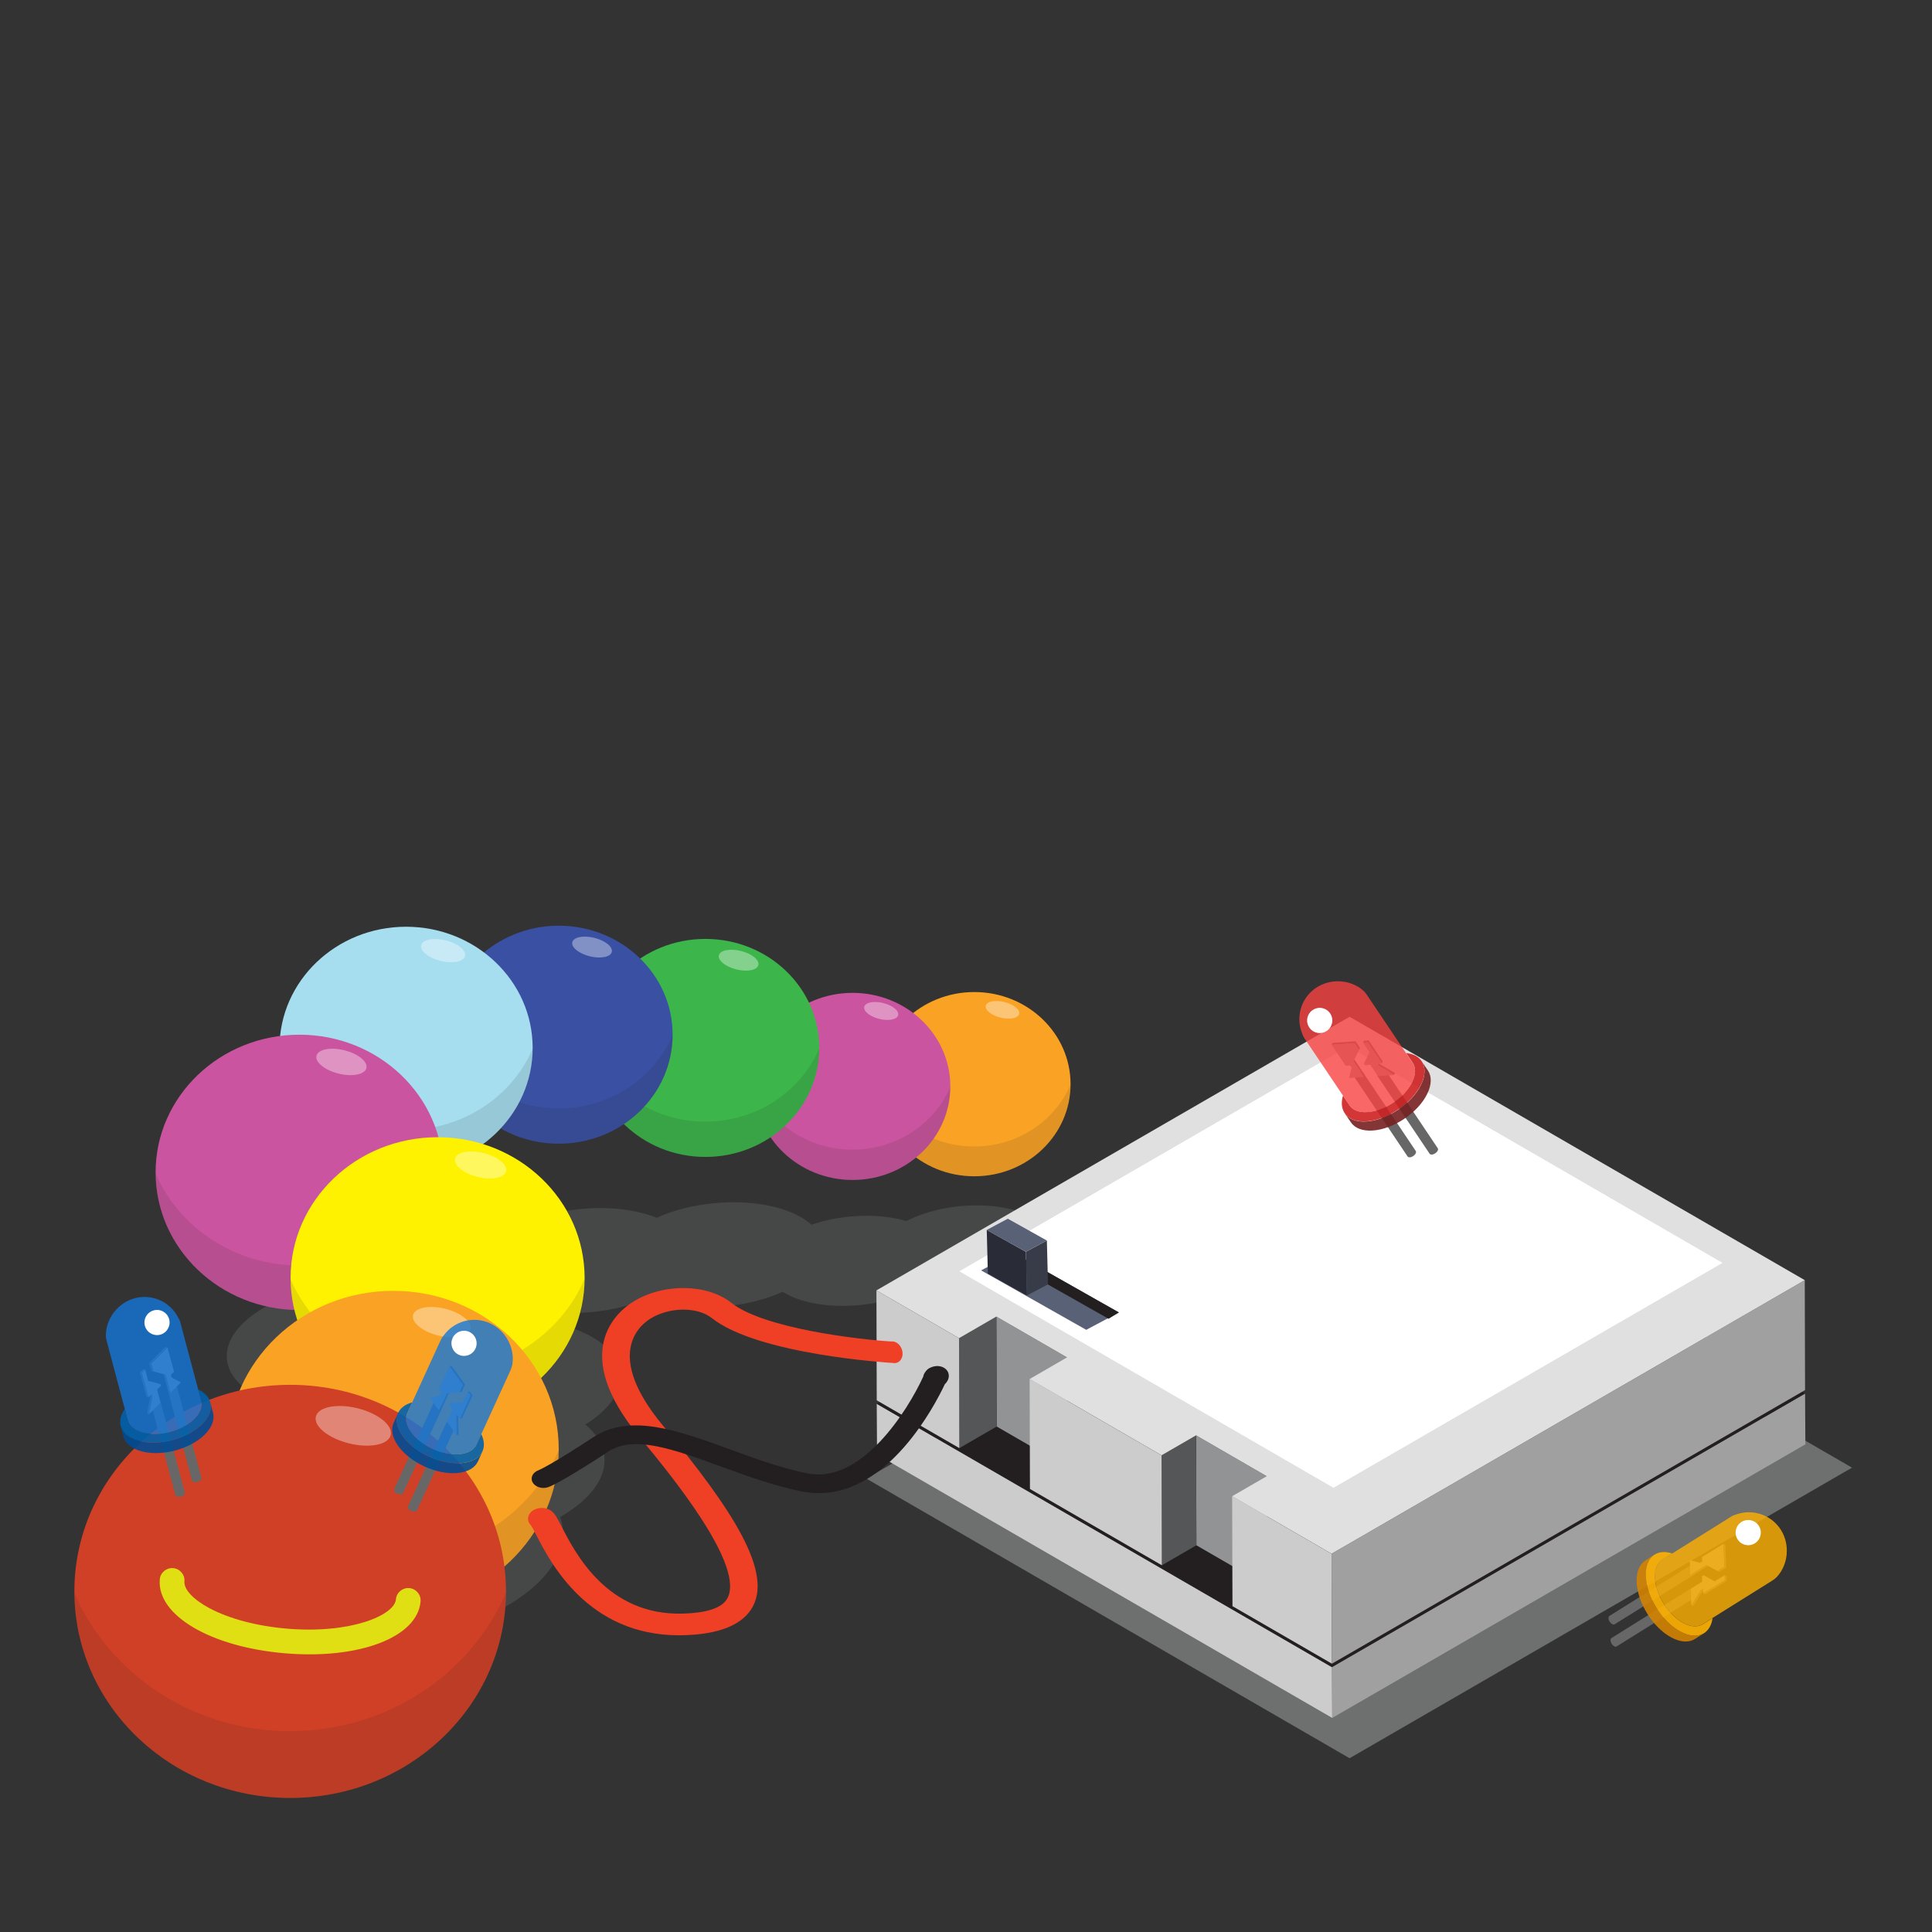 <?xml version="1.0" encoding="utf-8"?>
<!-- Generator: Adobe Illustrator 26.0.1, SVG Export Plug-In . SVG Version: 6.00 Build 0)  -->
<svg version="1.1" id="Layer_1" xmlns="http://www.w3.org/2000/svg" xmlns:xlink="http://www.w3.org/1999/xlink" x="0px" y="0px"
	 viewBox="0 0 50 50" style="enable-background:new 0 0 50 50;" xml:space="preserve">
<rect x="0" y="0" width="50" height="50" fill="#333333" stroke="none"/>
<style type="text/css">
	.st0{opacity:0.14;fill:#C0C1C1;enable-background:new    ;}
	.st1{opacity:0.42;fill:#C0C1C1;enable-background:new    ;}
	.st2{fill:#FAA224;}
	.st3{opacity:0.12;}
	.st4{fill:#231F20;}
	.st5{opacity:0.37;fill:#FFFFFF;enable-background:new    ;}
	.st6{fill:#CA549F;}
	.st7{fill:#3CB54A;}
	.st8{fill:#3950A3;}
	.st9{fill:#A6DEF0;}
	.st10{fill:#FFF200;}
	.st11{fill:#D04027;}
	.st12{fill:#E0DF14;}
	.st13{fill:#676767;}
	.st14{fill:#636363;}
	.st15{fill:#A0A0A0;}
	.st16{opacity:0.9;}
	.st17{fill:#004B95;}
	.st18{fill:#0060AD;}
	.st19{opacity:0.8;fill:#1377D9;enable-background:new    ;}
	.st20{fill:#FFFFFF;}
	.st21{fill:#CCCCCC;}
	.st22{fill:#919394;}
	.st23{fill:#555657;}
	.st24{fill:#E0E0E0;}
	.st25{fill:#596177;}
	.st26{fill:#292C36;}
	.st27{fill:#373C48;}
	.st28{fill:#772020;}
	.st29{fill:#CE2020;}
	.st30{opacity:0.8;fill:#F74141;enable-background:new    ;}
	.st31{fill:#EF4025;}
	.st32{fill:#D48300;}
	.st33{fill:#FFB100;}
	.st34{opacity:0.8;fill:#FFB100;enable-background:new    ;}
</style>
<g>
	<path class="st0" d="M4.436,40.512c0.072,0.65,0.627,1.196,1.492,1.56c0.001,0.001,0.003,0.001,0.005,0.002
		c0.056,0.024,0.112,0.048,0.17,0.07c0.003,0.001,0.007,0.003,0.011,0.004c0.056,0.022,0.113,0.043,0.171,0.063
		c0.006,0.002,0.013,0.004,0.019,0.006c0.056,0.019,0.113,0.038,0.171,0.056c0.009,0.003,0.017,0.005,0.026,0.008
		c0.056,0.017,0.113,0.033,0.171,0.049c0.011,0.003,0.023,0.006,0.034,0.009c0.056,0.015,0.113,0.029,0.17,0.043
		c0.014,0.004,0.029,0.007,0.044,0.01c0.055,0.013,0.11,0.025,0.166,0.037c0.018,0.003,0.036,0.006,0.054,0.01
		c0.054,0.011,0.108,0.021,0.163,0.031c0.021,0.003,0.043,0.006,0.064,0.01c0.053,0.008,0.105,0.017,0.159,0.025
		c0.024,0.004,0.049,0.007,0.074,0.01c0.051,0.007,0.102,0.014,0.154,0.02c0.028,0.003,0.056,0.006,0.084,0.009
		c0.05,0.005,0.099,0.01,0.149,0.015c0.031,0.003,0.063,0.005,0.094,0.007c0.047,0.004,0.095,0.008,0.143,0.011
		c0.036,0.002,0.072,0.003,0.108,0.005c0.044,0.003,0.089,0.005,0.134,0.007c0.039,0.002,0.079,0.002,0.118,0.003
		c0.042,0.001,0.085,0.003,0.128,0.003c0.042,0.001,0.085,0,0.128,0c0.04,0,0.081,0.001,0.122,0
		c0.047-0.001,0.095-0.003,0.143-0.004c0.037-0.001,0.074-0.002,0.111-0.003c0.056-0.002,0.113-0.006,0.169-0.009
		c0.029-0.002,0.058-0.003,0.088-0.005c0.086-0.005,0.173-0.012,0.26-0.02c0.088-0.008,0.174-0.017,0.26-0.027
		c0.029-0.003,0.057-0.007,0.086-0.011c0.056-0.007,0.113-0.014,0.169-0.022c0.036-0.005,0.071-0.011,0.106-0.016
		c0.049-0.008,0.098-0.015,0.146-0.023c0.041-0.007,0.081-0.015,0.121-0.022c0.042-0.008,0.085-0.015,0.126-0.023
		c0.043-0.009,0.086-0.018,0.129-0.027c0.038-0.008,0.076-0.016,0.113-0.024c0.045-0.01,0.089-0.02,0.133-0.031
		c0.034-0.008,0.069-0.015,0.103-0.024c0.047-0.012,0.094-0.024,0.141-0.037c0.029-0.008,0.06-0.016,0.089-0.024
		c0.049-0.013,0.097-0.028,0.145-0.042c0.026-0.008,0.054-0.016,0.08-0.024c0.05-0.015,0.1-0.032,0.149-0.048
		c0.023-0.008,0.047-0.015,0.07-0.023c0.052-0.017,0.102-0.036,0.153-0.054c0.02-0.007,0.04-0.014,0.059-0.021
		c0.053-0.02,0.105-0.04,0.157-0.061c0.017-0.006,0.033-0.013,0.049-0.019c0.054-0.022,0.106-0.044,0.159-0.067
		c0.013-0.006,0.026-0.011,0.039-0.017c0.055-0.025,0.109-0.05,0.162-0.075c0.009-0.004,0.019-0.008,0.029-0.013
		c0.055-0.027,0.109-0.054,0.162-0.081c0.007-0.004,0.015-0.007,0.022-0.011c0.055-0.029,0.108-0.058,0.161-0.088
		c0.004-0.003,0.009-0.005,0.014-0.008c0.055-0.031,0.108-0.062,0.16-0.094c0.003-0.002,0.005-0.003,0.008-0.005
		c0.054-0.033,0.106-0.067,0.157-0.101c0-0.001,0.001-0.001,0.002-0.002c0.776-0.521,1.222-1.16,1.172-1.813l0,0l0,0
		c-0.001-0.006,0-0.012-0.001-0.018c-0.009-0.103-0.032-0.203-0.065-0.3c0.04-0.023,0.08-0.046,0.118-0.07
		c0.002-0.001,0.005-0.003,0.007-0.004c0.041-0.025,0.081-0.051,0.12-0.077c0-0.001,0.001-0.001,0.002-0.002
		c0.594-0.4,0.936-0.89,0.898-1.39l0,0l0,0c-0.001-0.005-0.001-0.009-0.001-0.014c-0.029-0.314-0.206-0.597-0.495-0.836
		c0.001,0,0.003-0.001,0.004-0.002c0.036-0.022,0.071-0.045,0.106-0.068c0.001,0,0.001-0.001,0.002-0.001
		c0.528-0.355,0.832-0.79,0.798-1.235l0,0l0,0c0-0.004,0-0.008,0-0.012c-0.069-0.767-1.128-1.326-2.531-1.425
		c0.021-0.01,0.041-0.02,0.061-0.03c0.005-0.002,0.009-0.005,0.014-0.007c0.032-0.017,0.064-0.034,0.095-0.052
		c0.003-0.001,0.005-0.003,0.008-0.004c0.032-0.018,0.064-0.036,0.094-0.055c0.002-0.001,0.003-0.002,0.005-0.003
		c0.031-0.019,0.062-0.039,0.092-0.059c0-0.001,0.001-0.001,0.001-0.001c0.009-0.006,0.017-0.012,0.026-0.018
		c0.003,0.001,0.007,0.001,0.011,0.002c0.029,0.005,0.057,0.011,0.086,0.016c0.011,0.002,0.023,0.004,0.034,0.006
		c0.027,0.004,0.055,0.009,0.083,0.013c0.013,0.002,0.026,0.003,0.039,0.005c0.027,0.004,0.054,0.008,0.081,0.011
		c0.014,0.002,0.029,0.003,0.044,0.005c0.027,0.003,0.053,0.006,0.079,0.008c0.017,0.002,0.034,0.003,0.051,0.004
		c0.025,0.002,0.05,0.004,0.075,0.006c0.019,0.001,0.037,0.002,0.056,0.003c0.024,0.002,0.048,0.003,0.072,0.004
		c0.02,0,0.04,0.001,0.06,0.001c0.024,0.001,0.047,0.002,0.071,0.002c0.022,0,0.044,0,0.066,0c0.022,0,0.044,0,0.066,0
		c0.024,0,0.048-0.001,0.072-0.002c0.021-0.001,0.041-0.001,0.062-0.002c0.027-0.001,0.054-0.002,0.081-0.004
		c0.018-0.001,0.036-0.002,0.054-0.003c0.045-0.003,0.091-0.007,0.137-0.011s0.092-0.009,0.137-0.014
		c0.015-0.002,0.03-0.004,0.045-0.006c0.03-0.004,0.06-0.008,0.09-0.012c0.02-0.003,0.04-0.006,0.06-0.009
		c0.024-0.003,0.049-0.007,0.073-0.011c0.022-0.004,0.044-0.008,0.066-0.012c0.021-0.004,0.043-0.008,0.064-0.012
		c0.023-0.004,0.045-0.009,0.068-0.014c0.019-0.004,0.039-0.008,0.059-0.012c0.023-0.006,0.047-0.011,0.07-0.017
		c0.018-0.004,0.036-0.009,0.054-0.013c0.026-0.007,0.05-0.013,0.075-0.02c0.016-0.004,0.032-0.008,0.047-0.012
		c0.025-0.007,0.051-0.014,0.076-0.022c0.014-0.004,0.028-0.008,0.042-0.012c0.026-0.008,0.052-0.016,0.078-0.025
		c0.012-0.004,0.025-0.008,0.037-0.012c0.027-0.009,0.053-0.018,0.08-0.028c0.011-0.003,0.021-0.007,0.032-0.011
		c0.028-0.01,0.055-0.021,0.082-0.032c0.009-0.003,0.017-0.007,0.026-0.01c0.028-0.011,0.055-0.023,0.083-0.035
		c0.007-0.003,0.014-0.006,0.021-0.009c0.013-0.006,0.025-0.012,0.038-0.018c0.01,0.005,0.02,0.009,0.031,0.013
		c0.002,0.001,0.005,0.002,0.007,0.003c0.029,0.012,0.059,0.022,0.089,0.033c0.003,0.001,0.006,0.002,0.009,0.003
		c0.03,0.011,0.06,0.021,0.091,0.03c0.005,0.001,0.009,0.003,0.014,0.004c0.03,0.009,0.059,0.018,0.09,0.026
		c0.006,0.002,0.012,0.003,0.018,0.005c0.029,0.008,0.059,0.016,0.089,0.023c0.007,0.002,0.015,0.003,0.023,0.005
		c0.028,0.006,0.057,0.013,0.087,0.019c0.01,0.002,0.019,0.004,0.029,0.006c0.028,0.005,0.056,0.011,0.085,0.016
		c0.011,0.002,0.023,0.004,0.034,0.006c0.027,0.004,0.055,0.009,0.083,0.013c0.013,0.002,0.026,0.003,0.039,0.005
		c0.027,0.004,0.054,0.008,0.081,0.011c0.015,0.002,0.029,0.003,0.044,0.005c0.026,0.003,0.052,0.006,0.079,0.008
		c0.017,0.002,0.034,0.003,0.051,0.004c0.024,0.002,0.049,0.004,0.074,0.006c0.018,0.001,0.037,0.002,0.056,0.003
		c0.024,0.002,0.048,0.003,0.072,0.004c0.02,0,0.04,0.001,0.06,0.001c0.023,0.001,0.046,0.002,0.07,0.002c0.022,0,0.044,0,0.066,0
		s0.044,0,0.066,0c0.024,0,0.048-0.001,0.072-0.002c0.021-0.001,0.041-0.001,0.062-0.002c0.027-0.001,0.054-0.002,0.081-0.004
		c0.018-0.001,0.036-0.002,0.054-0.003c0.045-0.003,0.091-0.007,0.137-0.011s0.092-0.009,0.137-0.014
		c0.015-0.002,0.03-0.004,0.045-0.006c0.03-0.004,0.06-0.008,0.09-0.012c0.02-0.003,0.04-0.006,0.06-0.009
		c0.024-0.003,0.049-0.007,0.073-0.011c0.022-0.004,0.044-0.008,0.066-0.012c0.021-0.004,0.043-0.008,0.064-0.012
		c0.023-0.004,0.045-0.009,0.068-0.014c0.019-0.004,0.039-0.008,0.059-0.012c0.024-0.006,0.047-0.011,0.071-0.017
		c0.017-0.005,0.035-0.009,0.053-0.013c0.025-0.006,0.05-0.013,0.075-0.02c0.016-0.004,0.032-0.008,0.047-0.012
		c0.025-0.007,0.05-0.015,0.075-0.022c0.014-0.005,0.029-0.009,0.043-0.013c0.026-0.008,0.052-0.017,0.077-0.025
		c0.013-0.005,0.026-0.009,0.039-0.013c0.027-0.009,0.054-0.018,0.08-0.028c0.01-0.003,0.021-0.007,0.032-0.011
		c0.028-0.01,0.055-0.021,0.082-0.032c0.009-0.003,0.017-0.007,0.026-0.01c0.028-0.012,0.056-0.024,0.084-0.036
		c0.006-0.003,0.013-0.006,0.02-0.009c0.013-0.006,0.026-0.012,0.039-0.018c0.053,0.034,0.11,0.066,0.172,0.096l0,0
		c0.024,0.012,0.049,0.024,0.075,0.035c0,0,0.001,0.001,0.002,0.001c0.025,0.011,0.051,0.022,0.077,0.032
		c0.002,0.001,0.003,0.001,0.005,0.002c0.026,0.009,0.052,0.019,0.078,0.028c0.002,0.001,0.005,0.002,0.008,0.003
		c0.026,0.008,0.052,0.017,0.078,0.025c0.004,0.001,0.008,0.002,0.012,0.003c0.025,0.007,0.051,0.015,0.077,0.022
		c0.005,0.001,0.011,0.003,0.016,0.004c0.025,0.006,0.05,0.013,0.076,0.019c0.007,0.001,0.013,0.002,0.02,0.004
		c0.025,0.006,0.05,0.012,0.075,0.017c0.008,0.002,0.017,0.003,0.025,0.005c0.024,0.005,0.048,0.01,0.073,0.014
		c0.009,0.002,0.019,0.003,0.028,0.005c0.024,0.004,0.048,0.008,0.072,0.012c0.011,0.001,0.022,0.002,0.033,0.004
		c0.023,0.003,0.046,0.006,0.07,0.009c0.013,0.002,0.025,0.003,0.038,0.004c0.023,0.002,0.045,0.005,0.068,0.007
		c0.014,0.001,0.029,0.002,0.044,0.003c0.022,0.002,0.043,0.004,0.064,0.005c0.016,0.001,0.032,0.001,0.048,0.002
		c0.021,0.001,0.041,0.002,0.062,0.003c0.018,0,0.035,0.001,0.053,0.001c0.02,0,0.039,0.001,0.059,0.001c0.019,0,0.038,0,0.057,0
		s0.037,0,0.056,0c0.02-0.001,0.041-0.001,0.062-0.002c0.017,0,0.034,0,0.052-0.001c0.023-0.001,0.047-0.003,0.07-0.004
		c0.015,0,0.031-0.001,0.046-0.002c0.039-0.002,0.079-0.005,0.118-0.009c0.04-0.003,0.079-0.007,0.118-0.012
		c0.016-0.002,0.031-0.004,0.047-0.006c0.023-0.003,0.046-0.006,0.069-0.009c0.018-0.003,0.037-0.006,0.055-0.009
		c0.02-0.003,0.04-0.006,0.059-0.009c0.018-0.003,0.035-0.007,0.053-0.01c0.02-0.004,0.04-0.007,0.059-0.011
		c0.018-0.004,0.037-0.008,0.055-0.012c0.018-0.003,0.036-0.007,0.054-0.011c0.02-0.004,0.039-0.009,0.059-0.014
		c0.016-0.004,0.032-0.007,0.048-0.011c0.021-0.005,0.041-0.011,0.062-0.016c0.014-0.003,0.029-0.007,0.043-0.011
		c0.021-0.006,0.043-0.013,0.064-0.019c0.012-0.004,0.025-0.007,0.037-0.011c0.023-0.007,0.045-0.015,0.068-0.022
		c0.01-0.003,0.021-0.007,0.031-0.01c0.024-0.008,0.047-0.017,0.07-0.025c0.009-0.003,0.017-0.006,0.026-0.009
		c0.024-0.009,0.047-0.019,0.071-0.028c0.007-0.002,0.015-0.005,0.022-0.008c0.025-0.01,0.048-0.02,0.072-0.03
		c0.006-0.003,0.012-0.005,0.018-0.008c0.025-0.01,0.049-0.022,0.073-0.033c0.005-0.002,0.009-0.004,0.014-0.006
		c0.025-0.011,0.049-0.024,0.073-0.036c0.003-0.002,0.007-0.003,0.01-0.005c0.012-0.006,0.023-0.012,0.034-0.018
		c0.007,0.002,0.015,0.004,0.022,0.006c0.005,0.001,0.01,0.003,0.015,0.004c0.025,0.006,0.05,0.013,0.076,0.019
		c0.006,0.001,0.013,0.003,0.019,0.004c0.024,0.005,0.049,0.011,0.074,0.016c0.008,0.002,0.016,0.003,0.024,0.005
		c0.024,0.005,0.048,0.01,0.073,0.014c0.009,0.001,0.018,0.002,0.027,0.004c0.024,0.004,0.048,0.007,0.072,0.011
		c0.011,0.001,0.022,0.003,0.033,0.004c0.023,0.003,0.046,0.006,0.069,0.009c0.013,0.001,0.026,0.003,0.039,0.004
		c0.022,0.003,0.043,0.005,0.065,0.007c0.014,0.001,0.028,0.002,0.042,0.003c0.022,0.002,0.043,0.004,0.064,0.005
		c0.016,0.001,0.031,0.001,0.047,0.002c0.02,0.001,0.04,0.002,0.061,0.003c0.017,0,0.034,0.001,0.051,0.001
		c0.02,0,0.039,0.001,0.059,0.001c0.019,0,0.038,0,0.057,0c0.018,0,0.036,0,0.054,0c0.022-0.001,0.045-0.001,0.067-0.002
		c0.015,0,0.03,0,0.046-0.001c0.024-0.001,0.048-0.003,0.072-0.004c0.015-0.001,0.029-0.001,0.043-0.002
		c0.039-0.002,0.077-0.005,0.116-0.009s0.078-0.008,0.116-0.012c0.012-0.002,0.024-0.003,0.036-0.005
		c0.026-0.003,0.052-0.006,0.078-0.01c0.014-0.002,0.029-0.005,0.043-0.007c0.023-0.004,0.046-0.007,0.069-0.011
		c0.018-0.003,0.036-0.007,0.054-0.01c0.019-0.003,0.037-0.006,0.056-0.01c0.02-0.004,0.04-0.009,0.06-0.013
		c0.016-0.003,0.031-0.007,0.047-0.01c0.02-0.004,0.04-0.009,0.06-0.014c0.015-0.004,0.03-0.007,0.045-0.011
		c0.02-0.005,0.041-0.011,0.061-0.016c0.014-0.004,0.028-0.007,0.042-0.011c0.021-0.006,0.042-0.012,0.063-0.018
		c0.013-0.004,0.026-0.007,0.038-0.011c0.023-0.006,0.045-0.014,0.067-0.021c0.01-0.003,0.021-0.007,0.031-0.01
		c0.024-0.008,0.047-0.017,0.07-0.025c0.008-0.003,0.017-0.006,0.025-0.009c0.024-0.009,0.048-0.019,0.071-0.028
		c0.007-0.003,0.014-0.005,0.021-0.008c0.024-0.01,0.047-0.02,0.071-0.03c0.006-0.002,0.011-0.005,0.017-0.007
		c0.024-0.011,0.048-0.022,0.072-0.033c0.004-0.002,0.009-0.004,0.013-0.006c0.025-0.012,0.048-0.024,0.072-0.036
		c0.003-0.002,0.007-0.003,0.01-0.005c0.025-0.013,0.049-0.026,0.072-0.039c0.002-0.002,0.005-0.003,0.007-0.004
		c0.025-0.013,0.049-0.028,0.072-0.042C26.633,33,26.634,33,26.635,32.999c0.024-0.015,0.047-0.03,0.07-0.045l0.001-0.001
		c0.345-0.232,0.544-0.517,0.522-0.808l0,0l0,0c0-0.003,0-0.005,0-0.008c-0.057-0.624-1.114-1.038-2.36-0.924
		c-0.545,0.05-1.035,0.192-1.41,0.388c-0.405-0.119-0.907-0.167-1.444-0.118c-0.368,0.034-0.711,0.109-1.012,0.214
		c-0.463-0.423-1.421-0.659-2.5-0.561c-0.568,0.052-1.087,0.189-1.506,0.38c-0.508-0.204-1.198-0.297-1.947-0.229
		c-0.671,0.061-1.272,0.241-1.722,0.488c-0.521-0.151-1.166-0.212-1.856-0.149c-1.541,0.141-2.753,0.844-2.832,1.609
		c-1.638,0.261-2.845,1.083-2.767,1.939c0.037,0.411,0.365,0.761,0.879,1.009c0.001,0,0.001,0,0.001,0
		c0.036,0.018,0.073,0.035,0.111,0.051c0.001,0,0.002,0.001,0.003,0.001c0.037,0.016,0.074,0.031,0.113,0.046
		c0.002,0.001,0.005,0.002,0.007,0.003c0.037,0.015,0.075,0.029,0.114,0.042c0.004,0.001,0.008,0.003,0.012,0.004
		c0.037,0.013,0.075,0.025,0.114,0.037c0.006,0.002,0.012,0.003,0.018,0.005c0.038,0.011,0.075,0.023,0.114,0.033
		c0.007,0.002,0.015,0.004,0.023,0.006c0.037,0.01,0.074,0.02,0.112,0.029c0.01,0.002,0.019,0.004,0.029,0.006
		c0.037,0.009,0.073,0.017,0.111,0.025c0.011,0.003,0.023,0.005,0.035,0.007c0.036,0.007,0.072,0.015,0.109,0.021
		c0.014,0.003,0.029,0.005,0.043,0.007c0.035,0.006,0.07,0.012,0.105,0.017c0.016,0.003,0.033,0.005,0.049,0.007
		c0.034,0.004,0.068,0.009,0.102,0.013c0.019,0.002,0.038,0.004,0.057,0.006c0.032,0.003,0.065,0.007,0.098,0.01
		c0.022,0.002,0.044,0.003,0.065,0.005c0.031,0.002,0.062,0.005,0.094,0.007c0.023,0.002,0.047,0.003,0.071,0.004
		c0.03,0.001,0.06,0.003,0.09,0.004c0.026,0.001,0.051,0.001,0.077,0.002c0.029,0.001,0.058,0.002,0.087,0.002
		c0.029,0,0.058,0,0.087,0c0.027,0,0.053,0,0.08,0c0.032-0.001,0.064-0.002,0.096-0.003c0.024-0.001,0.049-0.001,0.073-0.002
		c0.037-0.002,0.074-0.004,0.111-0.006c0.02-0.001,0.04-0.002,0.06-0.003c0.019-0.001,0.037-0.003,0.056-0.004
		c0.024,0.041,0.05,0.082,0.08,0.121c-0.583,0.27-1.029,0.612-1.275,0.986c-2.198,0.47-3.759,1.621-3.65,2.816
		C4.433,40.496,4.435,40.504,4.436,40.512L4.436,40.512L4.436,40.512z"/>
	<polygon class="st1" points="34.927,45.503 47.93,37.983 35.421,30.746 22.419,38.265 	"/>
	<g>
		<g>
			<ellipse class="st2" cx="25.215" cy="28.058" rx="2.491" ry="2.384"/>
			<g class="st3">
				<path class="st4" d="M27.704,28.075c-0.009,1.309-1.12,2.368-2.49,2.368c-1.368,0-2.477-1.056-2.49-2.362
					c0.405,0.933,1.367,1.59,2.489,1.59C26.338,29.671,27.301,29.012,27.704,28.075z"/>
			</g>
			
				<ellipse transform="matrix(0.241 -0.971 0.971 0.241 -5.701 45.014)" class="st5" cx="25.935" cy="26.153" rx="0.208" ry="0.445"/>
		</g>
		<g>
			<ellipse class="st6" cx="22.065" cy="28.116" rx="2.529" ry="2.421"/>
			<g class="st3">
				<path class="st4" d="M24.593,28.133c-0.01,1.329-1.138,2.404-2.529,2.404c-1.389,0-2.516-1.071-2.529-2.398
					c0.412,0.948,1.389,1.615,2.528,1.615C23.205,29.754,24.183,29.084,24.593,28.133z"/>
			</g>
			
				<ellipse transform="matrix(0.241 -0.971 0.971 0.241 -8.11 41.989)" class="st5" cx="22.796" cy="26.181" rx="0.212" ry="0.452"/>
		</g>
		<g>
			<ellipse class="st7" cx="18.255" cy="27.12" rx="2.947" ry="2.821"/>
			<g class="st3">
				<path class="st4" d="M21.201,27.139c-0.012,1.549-1.326,2.802-2.947,2.802c-1.618,0-2.931-1.249-2.946-2.795
					c0.48,1.105,1.617,1.882,2.945,1.882C19.584,29.028,20.723,28.248,21.201,27.139z"/>
			</g>
			
				<ellipse transform="matrix(0.241 -0.971 0.971 0.241 -9.633 37.41)" class="st5" cx="19.107" cy="24.865" rx="0.246" ry="0.526"/>
		</g>
		<g>
			<ellipse class="st8" cx="14.46" cy="26.778" rx="2.947" ry="2.821"/>
			<g class="st3">
				<path class="st4" d="M17.407,26.797c-0.012,1.549-1.326,2.802-2.947,2.802c-1.618,0-2.931-1.249-2.946-2.795
					c0.48,1.105,1.617,1.882,2.945,1.882C15.789,28.686,16.929,27.906,17.407,26.797z"/>
			</g>
			
				<ellipse transform="matrix(0.241 -0.971 0.971 0.241 -12.18 33.469)" class="st5" cx="15.313" cy="24.523" rx="0.246" ry="0.526"/>
		</g>
		<g>
			<ellipse class="st9" cx="10.509" cy="27.12" rx="3.276" ry="3.136"/>
			<g class="st3">
				<path class="st4" d="M13.785,27.143c-0.013,1.722-1.474,3.114-3.276,3.114c-1.799,0-3.258-1.389-3.275-3.107
					c0.533,1.228,1.798,2.092,3.274,2.092C11.987,29.242,13.254,28.374,13.785,27.143z"/>
			</g>
			
				<ellipse transform="matrix(0.241 -0.971 0.971 0.241 -15.193 29.795)" class="st5" cx="11.457" cy="24.613" rx="0.274" ry="0.585"/>
		</g>
		<g>
			<ellipse class="st6" cx="7.749" cy="30.341" rx="3.722" ry="3.563"/>
			<g class="st3">
				<path class="st4" d="M11.47,30.365c-0.014,1.956-1.674,3.538-3.721,3.538c-2.044,0-3.702-1.577-3.721-3.529
					c0.605,1.396,2.042,2.377,3.719,2.377C9.427,32.751,10.866,31.766,11.47,30.365z"/>
			</g>
			
				<ellipse transform="matrix(0.241 -0.971 0.971 0.241 -19.986 29.426)" class="st5" cx="8.825" cy="27.493" rx="0.311" ry="0.665"/>
		</g>
		<g>
			<ellipse class="st10" cx="11.325" cy="33.074" rx="3.805" ry="3.643"/>
			<g class="st3">
				<path class="st4" d="M15.129,33.099c-0.015,2-1.712,3.617-3.805,3.617c-2.089,0-3.785-1.612-3.804-3.608
					c0.62,1.427,2.089,2.43,3.803,2.43C13.041,35.538,14.512,34.531,15.129,33.099z"/>
			</g>
			
				<ellipse transform="matrix(0.241 -0.971 0.971 0.241 -19.844 34.945)" class="st5" cx="12.425" cy="30.162" rx="0.318" ry="0.68"/>
		</g>
		<g>
			<ellipse class="st2" cx="10.178" cy="37.506" rx="4.282" ry="4.099"/>
			<g class="st3">
				<path class="st4" d="M14.46,37.535c-0.016,2.25-1.926,4.07-4.281,4.07c-2.351,0-4.259-1.814-4.281-4.06
					c0.697,1.605,2.35,2.734,4.279,2.734C12.109,40.279,13.765,39.146,14.46,37.535z"/>
			</g>
			
				<ellipse transform="matrix(0.241 -0.971 0.971 0.241 -24.557 37.054)" class="st5" cx="11.417" cy="34.231" rx="0.358" ry="0.765"/>
		</g>
		<g>
			<ellipse class="st11" cx="7.51" cy="41.185" rx="5.585" ry="5.346"/>
			<g class="st3">
				<path class="st4" d="M13.093,41.223c-0.022,2.936-2.513,5.309-5.584,5.309c-3.066,0-5.554-2.367-5.583-5.296
					c0.909,2.093,3.065,3.566,5.581,3.566C10.028,44.802,12.188,43.324,13.093,41.223z"/>
			</g>
			
				<ellipse transform="matrix(0.241 -0.971 0.971 0.241 -28.898 36.865)" class="st5" cx="9.125" cy="36.912" rx="0.467" ry="0.997"/>
			<g>
				<path class="st12" d="M4.135,40.875c0.015-0.176,0.17-0.307,0.346-0.292s0.307,0.17,0.292,0.346
					c-0.017,0.205,0.231,0.469,0.648,0.691c0.519,0.276,1.231,0.464,2.005,0.529c1.67,0.141,2.786-0.354,2.82-0.757
					c0.015-0.176,0.17-0.307,0.346-0.292s0.307,0.17,0.292,0.346c-0.078,0.927-1.588,1.504-3.511,1.341S4.058,41.803,4.135,40.875z"
					/>
			</g>
			<g>
				<g>
					<path class="st13" d="M11.566,36.788l-1.007,2.196c-0.008,0.017-0.004,0.039,0.012,0.062c0.033,0.047,0.106,0.08,0.163,0.075
						c0.029-0.003,0.048-0.015,0.056-0.032l1.007-2.196l0,0c0.008-0.017,0.004-0.039-0.012-0.062
						c-0.033-0.047-0.106-0.08-0.163-0.075c-0.03,0.003-0.05,0.016-0.057,0.035C11.565,36.79,11.566,36.789,11.566,36.788z"/>
					<path class="st13" d="M11.208,36.34l-1.007,2.196c-0.008,0.017-0.004,0.039,0.012,0.062c0.033,0.047,0.106,0.08,0.163,0.075
						c0.029-0.003,0.048-0.015,0.056-0.032l1.007-2.196l0,0c0.008-0.017,0.004-0.039-0.012-0.062
						c-0.033-0.047-0.106-0.08-0.163-0.075c-0.031,0.003-0.05,0.016-0.057,0.035C11.207,36.342,11.207,36.341,11.208,36.34z"/>
					<g>
						<polygon class="st13" points="11.564,36.059 11.36,36.501 11.414,36.496 11.618,36.054 						"/>
						<polygon class="st13" points="11.805,36.675 11.812,37.138 11.867,37.133 11.859,36.67 11.864,36.659 11.833,36.614 						"/>
						<polygon class="st14" points="11.98,36.292 11.98,36.292 11.708,36.316 11.653,36.321 						"/>
						<polygon class="st15" points="11.138,36.189 11.36,36.501 11.564,36.059 11.618,36.054 11.89,36.03 11.974,35.85 
							11.978,35.84 11.634,35.355 11.36,35.948 11.427,36.042 11.399,36.103 						"/>
						<polygon class="st13" points="11.974,35.85 11.89,36.03 11.945,36.025 12.028,35.844 12.033,35.834 11.689,35.35 
							11.634,35.355 11.978,35.84 						"/>
						<polygon class="st13" points="12.176,36.118 11.902,36.711 11.956,36.706 12.23,36.113 12.16,36.014 12.106,36.019 						"/>
						<polygon class="st15" points="11.634,36.364 11.714,36.478 11.568,36.795 11.812,37.138 11.805,36.675 11.833,36.614 
							11.864,36.659 11.902,36.711 12.176,36.118 12.106,36.019 11.98,36.292 11.98,36.292 11.653,36.321 						"/>
					</g>
				</g>
				<g class="st16">
					<path class="st17" d="M10.303,36.567l-0.116,0.258c-0.074,0.161-0.042,0.37,0.113,0.589c0.311,0.441,1.002,0.758,1.542,0.707
						c0.272-0.025,0.454-0.139,0.528-0.302l0.116-0.258c0,0.001-0.001,0.001-0.001,0.002c-0.005,0.011-0.011,0.021-0.017,0.031
						c-0.006,0.009-0.01,0.018-0.016,0.027c-0.007,0.01-0.015,0.019-0.023,0.029c-0.007,0.009-0.013,0.017-0.02,0.025
						c-0.008,0.009-0.018,0.017-0.028,0.026c-0.008,0.007-0.015,0.015-0.024,0.022c-0.01,0.008-0.023,0.015-0.034,0.023
						c-0.01,0.006-0.018,0.013-0.028,0.019c-0.013,0.007-0.027,0.013-0.041,0.02c-0.011,0.005-0.02,0.01-0.031,0.015
						c-0.015,0.006-0.031,0.012-0.047,0.017c-0.011,0.004-0.021,0.009-0.033,0.012c-0.018,0.005-0.038,0.01-0.058,0.014
						c-0.01,0.002-0.019,0.005-0.03,0.007c-0.031,0.006-0.063,0.011-0.097,0.014c-0.54,0.051-1.231-0.266-1.542-0.707
						c-0.019-0.028-0.036-0.055-0.052-0.082c-0.005-0.009-0.008-0.017-0.013-0.026c-0.01-0.019-0.02-0.037-0.028-0.055
						c-0.005-0.01-0.008-0.021-0.012-0.031c-0.006-0.016-0.013-0.032-0.018-0.048c-0.003-0.011-0.005-0.021-0.008-0.032
						c-0.004-0.015-0.008-0.03-0.011-0.044c-0.002-0.011-0.003-0.021-0.004-0.032c-0.002-0.014-0.004-0.028-0.005-0.041
						c0-0.011,0.001-0.021,0.001-0.032c0-0.012,0-0.026,0.001-0.038c0.001-0.011,0.004-0.021,0.006-0.031
						c0.002-0.012,0.004-0.024,0.007-0.036c0.003-0.011,0.007-0.02,0.011-0.03C10.295,36.588,10.298,36.577,10.303,36.567z"/>
					<path class="st18" d="M12.468,37.593c0.006-0.01,0.012-0.02,0.017-0.031c0.058-0.126,0.05-0.282-0.03-0.449l-0.125,0.273
						c-0.061,0.134-0.21,0.227-0.433,0.248c-0.442,0.041-1.009-0.218-1.264-0.58c-0.127-0.179-0.153-0.35-0.093-0.482l0.127-0.278
						c-0.195,0.053-0.325,0.161-0.376,0.304c-0.004,0.01-0.008,0.02-0.011,0.03c-0.003,0.012-0.005,0.024-0.007,0.036
						c-0.002,0.01-0.005,0.02-0.006,0.031c-0.001,0.012-0.001,0.025-0.001,0.038c0,0.011-0.001,0.021-0.001,0.032
						c0.001,0.013,0.003,0.027,0.005,0.041c0.002,0.01,0.002,0.021,0.004,0.032c0.003,0.014,0.007,0.029,0.011,0.044
						c0.003,0.01,0.005,0.021,0.008,0.032c0.005,0.016,0.012,0.032,0.018,0.048c0.004,0.01,0.007,0.021,0.012,0.031
						c0.008,0.018,0.018,0.037,0.028,0.055c0.004,0.009,0.008,0.017,0.013,0.026c0.015,0.027,0.033,0.055,0.052,0.082
						c0.311,0.441,1.002,0.758,1.542,0.707c0.033-0.004,0.066-0.008,0.097-0.014c0.01-0.002,0.02-0.005,0.03-0.007
						c0.019-0.004,0.039-0.008,0.058-0.014c0.012-0.004,0.022-0.008,0.033-0.012c0.016-0.006,0.032-0.011,0.047-0.017
						c0.011-0.004,0.021-0.01,0.031-0.015c0.014-0.006,0.028-0.013,0.041-0.02c0.01-0.006,0.019-0.013,0.028-0.019
						c0.011-0.007,0.023-0.015,0.034-0.023c0.009-0.007,0.016-0.015,0.024-0.022c0.009-0.009,0.019-0.017,0.028-0.026
						c0.007-0.008,0.013-0.017,0.02-0.025c0.008-0.01,0.016-0.019,0.023-0.029C12.458,37.612,12.463,37.602,12.468,37.593z"/>
				</g>
				<path class="st19" d="M12.331,37.39l0.125-0.274l0.753-1.647c-0.001,0-0.001,0.001-0.001,0.001
					c0.024-0.053,0.042-0.102,0.052-0.166c0.065-0.417-0.17-0.87-0.579-1.058c-0.433-0.199-0.937-0.053-1.203,0.322
					c-0.03,0.033-0.053,0.071-0.068,0.112c0.003-0.009,0.005-0.018,0.009-0.026l-0.033,0.071l-0.001,0.001
					c-0.001,0-0.001,0.001-0.001,0.001l-0.717,1.568l-0.127,0.278c-0.06,0.131-0.034,0.302,0.093,0.482
					c0.255,0.362,0.821,0.622,1.264,0.58C12.12,37.614,12.269,37.521,12.331,37.39z"/>
				<path class="st20" d="M12.145,34.469c0.163,0.075,0.235,0.269,0.16,0.432s-0.269,0.235-0.432,0.16s-0.235-0.269-0.16-0.432
					C11.788,34.466,11.981,34.394,12.145,34.469z"/>
			</g>
			<g>
				<g>
					<path class="st13" d="M4.16,36.296l0.624,2.334c0.005,0.018-0.002,0.039-0.022,0.059c-0.04,0.04-0.118,0.061-0.173,0.046
						c-0.028-0.008-0.045-0.023-0.05-0.041L3.915,36.36l0,0c-0.005-0.019,0.002-0.04,0.022-0.06c0.041-0.04,0.118-0.061,0.174-0.046
						c0.029,0.008,0.046,0.024,0.05,0.044C4.16,36.297,4.16,36.295,4.16,36.296z"/>
					<path class="st13" d="M4.588,35.914l0.624,2.334c0.005,0.018-0.002,0.039-0.022,0.059c-0.04,0.04-0.118,0.061-0.173,0.046
						c-0.028-0.008-0.045-0.023-0.05-0.041l-0.624-2.334l0,0c-0.005-0.019,0.002-0.04,0.022-0.06
						c0.041-0.04,0.118-0.061,0.174-0.046c0.029,0.008,0.046,0.024,0.05,0.044C4.589,35.915,4.589,35.914,4.588,35.914z"/>
					<g>
						<polygon class="st13" points="4.285,35.576 4.412,36.047 4.359,36.032 4.232,35.563 						"/>
						<polygon class="st13" points="3.944,36.143 3.859,36.599 3.806,36.584 3.891,36.129 3.888,36.117 3.926,36.079 						"/>
						<polygon class="st14" points="3.836,35.736 3.835,35.736 4.1,35.805 4.152,35.819 						"/>
						<polygon class="st15" points="4.683,35.776 4.412,36.047 4.285,35.576 4.232,35.563 3.968,35.493 3.916,35.301 3.913,35.291 
							4.334,34.871 4.504,35.501 4.423,35.583 4.44,35.648 						"/>
						<polygon class="st13" points="3.916,35.301 3.968,35.493 3.915,35.479 3.863,35.287 3.86,35.276 4.281,34.856 4.334,34.871 
							3.913,35.291 						"/>
						<polygon class="st13" points="3.672,35.532 3.842,36.163 3.789,36.148 3.619,35.517 3.704,35.432 3.757,35.446 						"/>
						<polygon class="st15" points="4.165,35.865 4.066,35.964 4.157,36.301 3.859,36.599 3.944,36.143 3.926,36.079 3.888,36.117 
							3.842,36.163 3.672,35.532 3.757,35.446 3.835,35.736 3.836,35.736 4.152,35.819 						"/>
					</g>
				</g>
				<g class="st16">
					<path class="st17" d="M5.442,36.288l0.071,0.274c0.046,0.171-0.021,0.371-0.21,0.561c-0.381,0.382-1.115,0.579-1.639,0.438
						C3.4,37.49,3.24,37.347,3.194,37.174L3.123,36.9c0.001,0.001,0.001,0.001,0.001,0.002c0.003,0.012,0.008,0.023,0.012,0.034
						c0.004,0.01,0.007,0.02,0.011,0.03c0.005,0.011,0.012,0.021,0.018,0.032c0.006,0.01,0.01,0.019,0.016,0.028
						c0.007,0.01,0.015,0.02,0.023,0.03c0.006,0.009,0.012,0.018,0.02,0.026c0.009,0.01,0.02,0.02,0.03,0.029
						c0.008,0.008,0.015,0.016,0.024,0.023c0.012,0.01,0.025,0.018,0.037,0.027c0.01,0.007,0.018,0.014,0.028,0.02
						c0.014,0.009,0.029,0.017,0.044,0.025c0.01,0.006,0.019,0.012,0.03,0.017c0.017,0.009,0.036,0.016,0.055,0.024
						c0.01,0.004,0.019,0.008,0.029,0.012c0.03,0.011,0.061,0.021,0.094,0.03c0.524,0.141,1.258-0.055,1.639-0.438
						c0.023-0.024,0.045-0.048,0.065-0.072c0.006-0.008,0.011-0.015,0.017-0.023c0.013-0.016,0.026-0.033,0.037-0.049
						c0.006-0.01,0.011-0.019,0.017-0.029c0.009-0.015,0.019-0.029,0.026-0.044c0.005-0.011,0.008-0.021,0.013-0.031
						c0.006-0.013,0.013-0.027,0.018-0.041c0.004-0.01,0.006-0.021,0.009-0.031c0.004-0.014,0.008-0.027,0.011-0.04
						c0.002-0.011,0.002-0.021,0.004-0.032c0.002-0.013,0.004-0.025,0.005-0.038c0.001-0.011,0-0.021,0-0.032
						c0-0.012,0-0.024-0.001-0.036c-0.002-0.011-0.004-0.021-0.006-0.031C5.447,36.311,5.446,36.3,5.442,36.288z"/>
					<path class="st18" d="M3.136,36.939c-0.004-0.012-0.009-0.023-0.012-0.034c-0.036-0.134-0.002-0.287,0.105-0.438l0.078,0.291
						c0.037,0.142,0.169,0.259,0.385,0.317c0.429,0.116,1.031-0.045,1.343-0.359c0.155-0.156,0.21-0.32,0.173-0.46L5.129,35.96
						c0.184,0.085,0.293,0.214,0.32,0.363c0.002,0.01,0.005,0.021,0.006,0.031c0.001,0.012,0.001,0.024,0.001,0.036
						c0,0.011,0.001,0.021,0,0.032c-0.001,0.012-0.003,0.025-0.005,0.038c-0.001,0.011-0.002,0.021-0.004,0.032
						c-0.002,0.013-0.007,0.027-0.011,0.04c-0.003,0.01-0.005,0.02-0.009,0.031c-0.005,0.013-0.012,0.027-0.018,0.041
						c-0.004,0.011-0.008,0.021-0.013,0.031c-0.008,0.015-0.017,0.029-0.026,0.044c-0.006,0.01-0.011,0.019-0.017,0.029
						c-0.011,0.016-0.024,0.033-0.037,0.049c-0.006,0.008-0.011,0.015-0.017,0.023c-0.019,0.024-0.041,0.048-0.065,0.072
						c-0.381,0.382-1.115,0.579-1.639,0.438c-0.033-0.009-0.064-0.019-0.094-0.03c-0.01-0.003-0.019-0.008-0.029-0.012
						c-0.018-0.008-0.038-0.015-0.055-0.024c-0.01-0.005-0.02-0.011-0.03-0.017c-0.015-0.008-0.03-0.016-0.044-0.025
						c-0.01-0.006-0.019-0.013-0.028-0.02c-0.013-0.009-0.026-0.018-0.037-0.027c-0.009-0.007-0.016-0.015-0.024-0.023
						c-0.01-0.01-0.021-0.019-0.03-0.029c-0.007-0.008-0.013-0.017-0.02-0.026c-0.008-0.01-0.016-0.02-0.023-0.03
						c-0.006-0.009-0.011-0.019-0.016-0.028c-0.006-0.01-0.013-0.021-0.018-0.032C3.142,36.957,3.14,36.947,3.136,36.939z"/>
				</g>
				<path class="st19" d="M3.308,36.757L3.23,36.466l-0.466-1.75v0.001c-0.016-0.057-0.025-0.109-0.024-0.173
					c0.006-0.422,0.314-0.83,0.749-0.946c0.461-0.123,0.932,0.105,1.132,0.52c0.025,0.038,0.041,0.079,0.049,0.122
					c-0.002-0.009-0.003-0.018-0.005-0.027l0.02,0.076c0,0.001,0,0.001,0,0.002s0,0.001,0,0.002l0.444,1.666l0.079,0.296
					c0.037,0.14-0.018,0.304-0.173,0.46c-0.312,0.313-0.914,0.474-1.343,0.359C3.475,37.016,3.344,36.899,3.308,36.757z"/>
				<path class="st20" d="M3.979,33.912c-0.173,0.047-0.276,0.225-0.23,0.399c0.047,0.173,0.225,0.276,0.399,0.23
					c0.173-0.047,0.276-0.225,0.23-0.399C4.331,33.968,4.153,33.865,3.979,33.912z"/>
			</g>
		</g>
	</g>
	<g>
		<g>
			<g>
				<g>
					<polygon class="st21" points="22.69,36.33 22.698,37.644 34.478,44.46 34.47,43.146 					"/>
					<polygon class="st15" points="34.47,43.146 34.478,44.46 46.723,37.379 46.715,36.065 					"/>
				</g>
				<polygon class="st4" points="34.47,43.146 46.715,36.065 34.935,29.249 22.69,36.33 				"/>
			</g>
			<g>
				<g>
					<polygon class="st15" points="34.461,40.211 34.47,43.056 46.715,35.975 46.707,33.13 					"/>
				</g>
				<polygon class="st22" points="30.963,39.992 32.791,41.05 32.783,38.205 30.955,37.147 				"/>
				<polygon class="st22" points="27.622,37.975 25.794,36.918 25.786,34.073 27.614,35.13 				"/>
				<polygon class="st23" points="24.828,37.477 25.794,36.918 25.786,34.073 24.82,34.632 				"/>
				<polygon class="st23" points="30.963,39.992 30.069,40.509 30.061,37.664 30.955,37.147 				"/>
				<polygon class="st24" points="31.888,38.722 34.461,40.211 46.707,33.13 34.927,26.314 22.682,33.395 24.82,34.632 
					25.786,34.073 27.614,35.13 26.647,35.689 30.061,37.664 30.955,37.147 32.783,38.205 				"/>
				<polygon class="st21" points="31.888,38.722 31.896,41.567 34.47,43.056 34.461,40.211 				"/>
				<polygon class="st21" points="22.682,33.395 22.69,36.24 24.828,37.477 24.82,34.632 				"/>
				<polygon class="st21" points="26.647,35.689 26.655,38.534 30.069,40.509 30.061,37.664 				"/>
			</g>
			<polygon class="st20" points="34.511,38.504 44.578,32.683 34.894,27.08 24.828,32.901 			"/>
			<g>
				<polygon class="st25" points="28.112,34.416 28.957,33.966 26.236,32.426 25.391,32.877 				"/>
				<polygon class="st4" points="28.689,34.13 28.957,33.966 26.236,32.426 25.968,32.591 				"/>
				<g>
					<polygon class="st26" points="25.537,31.831 25.566,32.963 26.577,33.528 26.548,32.396 					"/>
					<polygon class="st27" points="26.548,32.396 26.577,33.528 27.122,33.238 27.093,32.105 					"/>
					<polygon class="st25" points="26.548,32.396 27.093,32.105 26.082,31.54 25.537,31.831 					"/>
				</g>
			</g>
		</g>
		<g>
			<g>
				<path class="st13" d="M35.65,27.848l1.348,2.01c0.011,0.015,0.032,0.024,0.06,0.022c0.057-0.004,0.124-0.048,0.149-0.1
					c0.013-0.026,0.013-0.048,0.002-0.064l-1.348-2.01l0,0c-0.011-0.016-0.031-0.025-0.06-0.023c-0.057,0.003-0.124,0.048-0.149,0.1
					c-0.014,0.027-0.013,0.051,0,0.067C35.652,27.849,35.651,27.848,35.65,27.848z"/>
				<path class="st13" d="M35.08,27.919l1.348,2.01c0.011,0.015,0.032,0.024,0.06,0.022c0.057-0.004,0.124-0.048,0.149-0.1
					c0.013-0.026,0.013-0.048,0.002-0.064l-1.348-2.01l0,0c-0.011-0.016-0.031-0.025-0.06-0.023c-0.057,0.003-0.124,0.048-0.149,0.1
					c-0.014,0.027-0.013,0.051,0,0.067C35.081,27.92,35.08,27.919,35.08,27.919z"/>
				<g>
					<polygon class="st13" points="35.027,27.467 35.297,27.873 35.321,27.824 35.051,27.418 					"/>
					<polygon class="st13" points="35.679,27.584 36.078,27.821 36.102,27.771 35.703,27.535 35.696,27.525 35.642,27.528 					"/>
					<polygon class="st14" points="35.444,27.234 35.443,27.234 35.321,27.479 35.297,27.528 					"/>
					<polygon class="st15" points="34.914,27.899 35.297,27.873 35.027,27.467 35.051,27.418 35.173,27.173 35.063,27.007 
						35.057,26.998 34.462,27.038 34.826,27.583 34.941,27.575 34.978,27.631 					"/>
					<polygon class="st13" points="35.063,27.007 35.173,27.173 35.197,27.124 35.087,26.958 35.081,26.949 34.486,26.989 
						34.462,27.038 35.057,26.998 					"/>
					<polygon class="st13" points="35.397,26.976 35.76,27.52 35.784,27.471 35.421,26.926 35.301,26.934 35.277,26.984 					"/>
					<polygon class="st15" points="35.323,27.567 35.463,27.558 35.657,27.849 36.078,27.821 35.679,27.584 35.642,27.528 
						35.696,27.525 35.76,27.52 35.397,26.976 35.277,26.984 35.443,27.234 35.444,27.234 35.297,27.528 					"/>
				</g>
			</g>
			<g class="st16">
				<path class="st28" d="M34.801,28.812l0.16,0.234c0.099,0.147,0.294,0.229,0.562,0.212c0.54-0.034,1.173-0.458,1.412-0.946
					c0.121-0.245,0.119-0.46,0.019-0.609l-0.16-0.234c0,0.001,0.001,0.002,0.001,0.002c0.006,0.01,0.011,0.021,0.017,0.031
					c0.005,0.01,0.011,0.018,0.015,0.028c0.005,0.011,0.009,0.023,0.013,0.035c0.004,0.01,0.008,0.02,0.011,0.03
					c0.003,0.013,0.005,0.025,0.007,0.038c0.002,0.01,0.005,0.021,0.006,0.032c0.002,0.013,0.001,0.027,0.002,0.041
					c0,0.011,0.001,0.021,0.001,0.033c0,0.014-0.003,0.03-0.004,0.045c-0.001,0.011-0.001,0.022-0.003,0.034
					c-0.002,0.016-0.006,0.032-0.01,0.049c-0.002,0.011-0.004,0.022-0.007,0.034c-0.005,0.018-0.012,0.038-0.019,0.057
					c-0.004,0.01-0.006,0.02-0.01,0.03c-0.011,0.029-0.024,0.059-0.039,0.09c-0.24,0.487-0.872,0.911-1.412,0.946
					c-0.033,0.002-0.066,0.003-0.097,0.002c-0.01,0-0.019-0.001-0.029-0.002c-0.02-0.001-0.041-0.002-0.061-0.005
					c-0.012-0.001-0.022-0.004-0.033-0.006c-0.017-0.003-0.034-0.006-0.05-0.01c-0.011-0.003-0.021-0.007-0.032-0.01
					c-0.014-0.005-0.029-0.009-0.043-0.014c-0.011-0.004-0.02-0.009-0.03-0.014c-0.013-0.006-0.026-0.011-0.038-0.018
					c-0.01-0.006-0.018-0.012-0.027-0.018c-0.011-0.007-0.022-0.013-0.032-0.021c-0.008-0.006-0.015-0.014-0.023-0.021
					c-0.009-0.009-0.019-0.016-0.027-0.025c-0.008-0.008-0.013-0.017-0.02-0.025C34.814,28.828,34.806,28.82,34.801,28.812z"/>
				<path class="st29" d="M36.809,27.495c-0.005-0.01-0.01-0.021-0.017-0.031c-0.077-0.116-0.214-0.191-0.399-0.21l0.168,0.251
					c0.083,0.122,0.084,0.299-0.015,0.5c-0.196,0.4-0.714,0.748-1.157,0.776c-0.22,0.015-0.38-0.053-0.461-0.173l-0.171-0.255
					c-0.058,0.195-0.033,0.362,0.062,0.481c0.007,0.009,0.013,0.017,0.02,0.025c0.008,0.009,0.018,0.017,0.027,0.025
					c0.007,0.007,0.015,0.014,0.023,0.021c0.01,0.007,0.021,0.014,0.032,0.021c0.009,0.006,0.018,0.013,0.027,0.018
					c0.012,0.007,0.025,0.012,0.038,0.018c0.01,0.005,0.02,0.01,0.03,0.014c0.013,0.006,0.028,0.01,0.043,0.014
					c0.011,0.003,0.021,0.007,0.032,0.01c0.016,0.004,0.033,0.007,0.05,0.01c0.011,0.002,0.022,0.005,0.033,0.006
					c0.019,0.003,0.04,0.004,0.061,0.005c0.01,0,0.019,0.002,0.029,0.002c0.031,0.001,0.063,0,0.097-0.002
					c0.54-0.035,1.173-0.458,1.412-0.946c0.015-0.03,0.028-0.06,0.039-0.09c0.004-0.01,0.007-0.02,0.01-0.03
					c0.007-0.019,0.014-0.038,0.019-0.057c0.003-0.012,0.004-0.023,0.007-0.034c0.003-0.016,0.008-0.033,0.01-0.049
					c0.002-0.012,0.002-0.023,0.003-0.034c0.002-0.015,0.004-0.03,0.004-0.045c0.001-0.011-0.001-0.022-0.001-0.033
					c-0.001-0.014,0-0.028-0.002-0.041c-0.001-0.011-0.004-0.021-0.006-0.032c-0.002-0.013-0.004-0.026-0.007-0.038
					c-0.003-0.011-0.007-0.02-0.011-0.03c-0.005-0.012-0.008-0.024-0.013-0.035C36.821,27.517,36.815,27.508,36.809,27.495z"/>
			</g>
			<path class="st30" d="M36.56,27.512l-0.168-0.251l-1.012-1.506c0.001,0,0.001,0.001,0.001,0.001
				c-0.032-0.049-0.065-0.09-0.114-0.132c-0.322-0.274-0.832-0.311-1.207-0.06c-0.397,0.266-0.536,0.772-0.355,1.196
				c0.013,0.043,0.033,0.083,0.06,0.117c-0.005-0.008-0.012-0.014-0.017-0.022l0.044,0.065l0.001,0.001l0.001,0.001l0.964,1.434
				l0.171,0.255c0.082,0.12,0.241,0.187,0.461,0.173c0.442-0.029,0.961-0.376,1.157-0.776C36.646,27.807,36.645,27.631,36.56,27.512
				z"/>
			<path class="st20" d="M33.973,26.139c0.149-0.101,0.352-0.061,0.452,0.089c0.1,0.149,0.061,0.352-0.089,0.452
				c-0.149,0.101-0.352,0.061-0.452-0.089C33.783,26.441,33.823,26.239,33.973,26.139z"/>
		</g>
	</g>
	<path class="st31" d="M13.746,39.482c0.026,0.037,0.08,0.142,0.128,0.236c0.369,0.717,1.338,2.603,3.699,2.603
		c0.039,0,0.079-0.001,0.119-0.002c0.881-0.023,1.467-0.246,1.743-0.662c0.614-0.926-0.472-2.58-2.291-4.779
		c-1.485-1.795-0.622-2.555-0.322-2.745c0.49-0.311,1.222-0.321,1.599-0.022c1.186,0.942,4.55,1.154,4.688,1.163
		c0.132,0.027,0.244-0.076,0.25-0.229c0.005-0.153-0.097-0.299-0.23-0.326c-0.024-0.005-0.047-0.004-0.069-0.001
		c-0.002,0-0.004-0.001-0.006-0.001c-0.867-0.054-3.297-0.341-4.127-1c-0.633-0.503-1.778-0.511-2.553-0.02
		c-0.417,0.264-1.639,1.299,0.172,3.487c0.767,0.927,2.804,3.389,2.257,4.215c-0.148,0.224-0.529,0.345-1.134,0.361
		c-1.954,0.053-2.779-1.562-3.133-2.251c-0.117-0.226-0.17-0.329-0.262-0.402c-0.139-0.109-0.365-0.109-0.504,0
		C13.639,39.21,13.631,39.373,13.746,39.482z"/>
	<path class="st4" d="M13.783,38.362c0.066,0.122,0.246,0.179,0.401,0.127c0.151-0.051,0.642-0.321,1.567-0.927
		c0.655-0.429,1.69-0.052,2.888,0.385c0.676,0.246,1.375,0.501,2.102,0.649c0.155,0.031,0.306,0.046,0.452,0.046
		c1.808,0,2.983-2.233,3.261-2.823c0.002-0.002,0.004-0.003,0.005-0.004c0.129-0.123,0.128-0.302-0.003-0.4
		c-0.1-0.074-0.244-0.08-0.365-0.026c-0.054,0.021-0.099,0.055-0.13,0.098c-0.037,0.043-0.06,0.091-0.068,0.14
		c-0.403,0.88-1.597,2.788-3,2.504c-0.674-0.137-1.347-0.382-1.998-0.62c-1.328-0.485-2.583-0.943-3.536-0.318
		c-1.095,0.718-1.399,0.847-1.423,0.857C13.787,38.104,13.719,38.242,13.783,38.362z"/>
	<g>
		<g>
			<path class="st13" d="M43.757,41.112l-2.053,1.281c-0.015,0.01-0.025,0.031-0.024,0.059c0.002,0.058,0.044,0.126,0.095,0.153
				c0.025,0.014,0.048,0.014,0.064,0.004l2.053-1.281l0,0c0.016-0.01,0.026-0.031,0.025-0.059c-0.002-0.058-0.044-0.126-0.095-0.153
				c-0.027-0.015-0.051-0.014-0.067-0.002C43.756,41.113,43.757,41.112,43.757,41.112z"/>
			<path class="st13" d="M43.705,40.539l-2.053,1.281c-0.016,0.01-0.025,0.031-0.024,0.059c0.002,0.058,0.044,0.126,0.095,0.153
				c0.025,0.013,0.048,0.014,0.064,0.004l2.053-1.281l0,0c0.016-0.01,0.026-0.03,0.025-0.059c-0.002-0.058-0.044-0.126-0.095-0.153
				c-0.027-0.014-0.051-0.014-0.067-0.002C43.704,40.54,43.705,40.54,43.705,40.539z"/>
			<g>
				<polygon class="st13" points="44.158,40.501 43.743,40.758 43.792,40.784 44.206,40.527 				"/>
				<polygon class="st13" points="44.02,41.149 43.77,41.54 43.819,41.566 44.068,41.175 44.079,41.168 44.077,41.114 				"/>
				<polygon class="st14" points="44.377,40.925 44.378,40.925 44.137,40.795 44.089,40.769 				"/>
				<polygon class="st15" points="43.73,40.375 43.743,40.758 44.158,40.501 44.206,40.527 44.447,40.657 44.616,40.552 
					44.626,40.546 44.605,39.951 44.049,40.296 44.053,40.411 43.996,40.447 				"/>
				<polygon class="st13" points="44.616,40.552 44.447,40.657 44.495,40.683 44.665,40.578 44.674,40.572 44.654,39.977 
					44.605,39.951 44.626,40.546 				"/>
				<polygon class="st13" points="44.637,40.888 44.081,41.233 44.129,41.258 44.686,40.913 44.682,40.792 44.633,40.767 				"/>
				<polygon class="st15" points="44.048,40.794 44.053,40.934 43.756,41.118 43.77,41.54 44.02,41.149 44.077,41.114 
					44.079,41.168 44.081,41.233 44.637,40.888 44.633,40.767 44.378,40.925 44.377,40.925 44.089,40.769 				"/>
			</g>
		</g>
		<g class="st16">
			<path class="st32" d="M42.823,40.23l-0.236,0.151c-0.15,0.094-0.238,0.287-0.23,0.555c0.017,0.541,0.42,1.187,0.899,1.442
				c0.241,0.129,0.456,0.134,0.608,0.039l0.239-0.152c-0.001,0-0.001,0.001-0.002,0.001c-0.01,0.006-0.021,0.011-0.032,0.016
				c-0.009,0.005-0.018,0.01-0.028,0.014c-0.011,0.004-0.023,0.007-0.035,0.011c-0.01,0.004-0.02,0.008-0.03,0.01
				c-0.012,0.003-0.025,0.004-0.038,0.006c-0.011,0.002-0.022,0.004-0.033,0.005c-0.013,0.002-0.027,0.001-0.041,0.001
				c-0.011,0-0.022,0.001-0.033,0c-0.015,0-0.03-0.003-0.045-0.005c-0.011-0.001-0.022-0.002-0.034-0.004
				c-0.016-0.003-0.033-0.008-0.049-0.012c-0.011-0.003-0.022-0.005-0.034-0.008c-0.019-0.006-0.038-0.014-0.057-0.021
				c-0.009-0.004-0.019-0.007-0.029-0.011c-0.029-0.012-0.059-0.026-0.089-0.042c-0.479-0.255-0.882-0.901-0.899-1.442
				c-0.001-0.033-0.001-0.066,0.001-0.097c0-0.01,0.002-0.019,0.003-0.029c0.002-0.021,0.004-0.041,0.007-0.061
				c0.002-0.011,0.005-0.021,0.007-0.032c0.003-0.017,0.006-0.034,0.011-0.05c0.003-0.011,0.007-0.02,0.011-0.031
				c0.005-0.015,0.009-0.029,0.015-0.043c0.005-0.01,0.01-0.019,0.015-0.029c0.006-0.013,0.012-0.025,0.019-0.037
				c0.005-0.009,0.012-0.017,0.018-0.026c0.007-0.01,0.014-0.021,0.022-0.031c0.007-0.008,0.015-0.015,0.022-0.023
				c0.008-0.009,0.016-0.018,0.025-0.026c0.008-0.007,0.017-0.013,0.025-0.019C42.805,40.243,42.814,40.236,42.823,40.23z"/>
			<path class="st33" d="M44.066,42.284c0.011-0.005,0.022-0.01,0.032-0.016c0.118-0.074,0.198-0.208,0.223-0.392l-0.256,0.16
				c-0.125,0.078-0.301,0.073-0.499-0.032c-0.393-0.209-0.723-0.739-0.737-1.182c-0.007-0.22,0.065-0.378,0.188-0.455l0.26-0.163
				c-0.192-0.064-0.36-0.044-0.482,0.047c-0.008,0.006-0.017,0.012-0.025,0.019c-0.009,0.008-0.017,0.017-0.025,0.026
				c-0.007,0.008-0.015,0.015-0.022,0.023c-0.008,0.009-0.015,0.02-0.022,0.031c-0.006,0.009-0.012,0.017-0.018,0.026
				c-0.007,0.012-0.013,0.025-0.019,0.037c-0.005,0.01-0.011,0.019-0.015,0.029c-0.006,0.014-0.01,0.029-0.015,0.043
				c-0.004,0.01-0.008,0.02-0.011,0.031c-0.004,0.016-0.007,0.033-0.011,0.05c-0.002,0.01-0.005,0.021-0.007,0.032
				c-0.003,0.019-0.005,0.04-0.007,0.061c-0.001,0.01-0.002,0.019-0.003,0.029c-0.002,0.031-0.002,0.063-0.001,0.097
				c0.017,0.541,0.42,1.187,0.899,1.442c0.03,0.016,0.06,0.03,0.089,0.042c0.01,0.005,0.019,0.007,0.029,0.011
				c0.019,0.008,0.038,0.015,0.057,0.021c0.012,0.003,0.023,0.005,0.034,0.008c0.016,0.004,0.033,0.009,0.049,0.012
				c0.012,0.002,0.023,0.003,0.034,0.004c0.015,0.002,0.03,0.004,0.045,0.005c0.011,0.001,0.022,0,0.033,0
				c0.014,0,0.028,0,0.041-0.001c0.012-0.001,0.022-0.003,0.033-0.005c0.013-0.002,0.026-0.003,0.038-0.006
				c0.01-0.003,0.02-0.007,0.03-0.01c0.012-0.003,0.024-0.006,0.035-0.011C44.049,42.293,44.058,42.287,44.066,42.284z"/>
		</g>
		<path class="st34" d="M44.065,42.032l0.256-0.16l1.538-0.962c0,0.001-0.001,0.001-0.001,0.001c0.05-0.031,0.092-0.062,0.135-0.11
			c0.284-0.312,0.338-0.821,0.099-1.204c-0.253-0.405-0.754-0.561-1.184-0.394c-0.044,0.011-0.084,0.03-0.119,0.056
			c0.007-0.005,0.014-0.011,0.022-0.016l-0.066,0.042c0,0.001-0.001,0.001-0.001,0.001l-0.001,0.001l-1.465,0.916l-0.26,0.163
			c-0.122,0.077-0.195,0.235-0.188,0.455c0.014,0.443,0.344,0.973,0.737,1.182C43.765,42.108,43.942,42.113,44.065,42.032z"/>
		<path class="st20" d="M45.52,39.491c0.095,0.153,0.049,0.354-0.104,0.449s-0.354,0.049-0.449-0.104
			c-0.095-0.153-0.049-0.354,0.104-0.449S45.425,39.339,45.52,39.491z"/>
	</g>
</g>
</svg>
